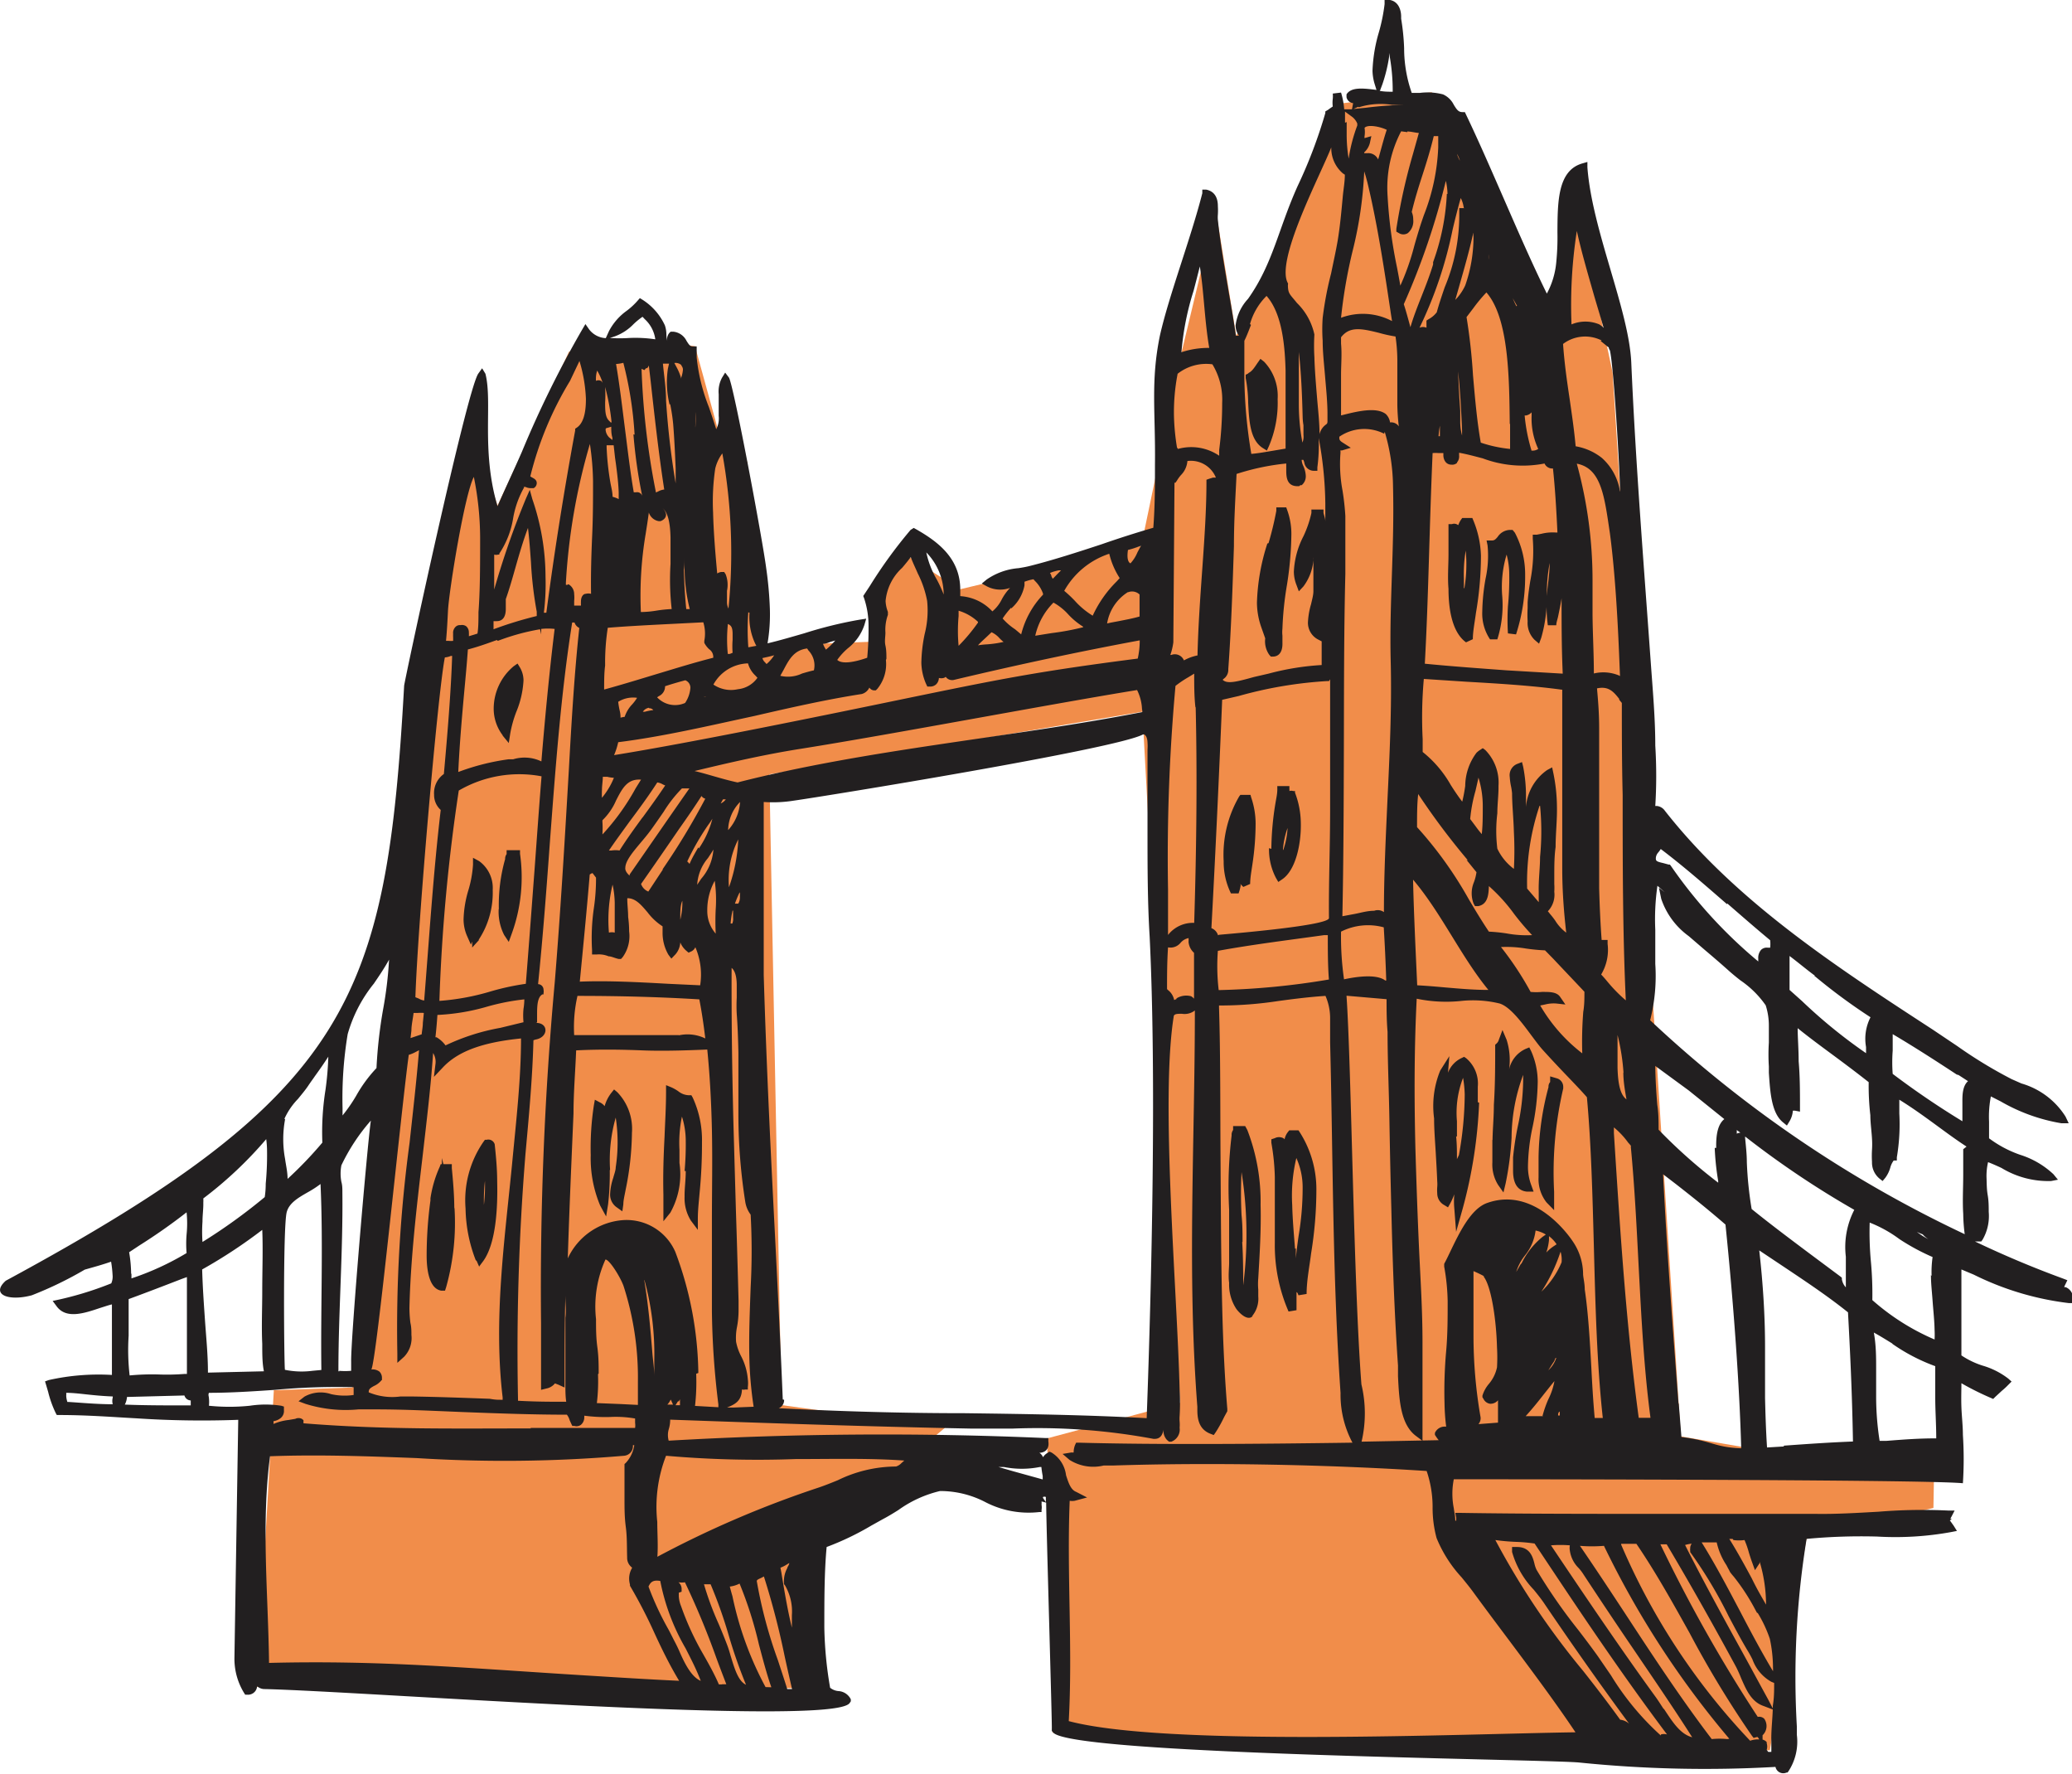 <svg xmlns="http://www.w3.org/2000/svg" viewBox="0 0 125.15 107.12"><defs><style>.cls-1{fill:#f18d4a;fill-rule:evenodd;}.cls-2{fill:#221f20;}</style></defs><g id="圖層_2" data-name="圖層 2"><g id="event"><g id="deco_uk"><polygon class="cls-1" points="15.52 101.87 16.54 83.95 21.28 83.79 25.86 38.48 28.45 25.64 30.05 30.53 34.37 21.23 40.48 20.7 41.98 20.91 43.36 25.93 45.14 27.9 45.68 39.01 52.47 38.76 52.55 35.41 54.94 33.64 57.97 35.59 68.93 32.96 71.36 21.31 73.43 12.67 74.67 20.28 81.12 6.23 86.48 5.57 93.83 19.1 95.29 12.55 97.4 22.49 101.52 86.74 116.81 89.36 116.78 91.06 109.11 92.93 106.9 105.7 63.59 104.64 63.25 86.86 71.28 84.71 69 42.98 46.47 46.76 47.2 84.85 57.09 86.21 54.67 88.24 47.68 94.4 50.05 101.95 15.52 101.87 15.52 101.87"/><path class="cls-2" d="M27.44,73c0-.79-.07-1.62-.15-2.46l0-.24-.51,0-.09-.37,0,.37h-.07l-.06.16A7.16,7.16,0,0,0,26,72.36l0,.13a24.76,24.76,0,0,0-.23,3.33c0,.83.14,2,.88,2.12l.23,0,.07-.22a14.44,14.44,0,0,0,.5-4.81Zm61.82-6.44v-.25c0-.22,0-.45,0-.69a2,2,0,0,0-.72-1.73l-.11-.07-.12.06a1.6,1.6,0,0,0-.85.9h0l.08-1-.55.87a5.63,5.63,0,0,0-.37,2.89c0,.67.06,1.39.1,2.08s.07,1.2.09,1.72a2.09,2.09,0,0,1,0,.34,2.43,2.43,0,0,0,0,.38.8.8,0,0,0,.42.71l.23.14.13-.23a4,4,0,0,0,.25-.56,4.7,4.7,0,0,0,0,.84l.11,1.43.39-1.38a28.46,28.46,0,0,0,1-6.42ZM88,68.64h0c0-.31,0-.62,0-.93a5.85,5.85,0,0,1,.37-2.62,6.69,6.69,0,0,1,.1,1,21,21,0,0,1-.35,3.66L88,70c0-.46,0-.91-.05-1.38ZM30.12,54.91a3.1,3.1,0,0,0,.33,1.55l.28.42.17-.47a10,10,0,0,0,.51-4.85l0-.22H30.6v.24a.46.46,0,0,0-.09.3,10.15,10.15,0,0,0-.38,3Zm.24-10.49.37.45.09-.58A7.13,7.13,0,0,1,31.18,43a5.73,5.73,0,0,0,.44-1.91,1.55,1.55,0,0,0-.22-.79l-.14-.23-.23.16a3.34,3.34,0,0,0-1.21,2.63,2.66,2.66,0,0,0,.54,1.54Zm60.1-12c-.13.15-.19.22-.36.22h-.31l.06.3a6.41,6.41,0,0,1-.12,2,12.31,12.31,0,0,0-.2,2A2.78,2.78,0,0,0,90,38.61l.44,0a6.84,6.84,0,0,0,.29-2.68A6.8,6.8,0,0,1,91,33.49a4.67,4.67,0,0,1,.16,1.24,17,17,0,0,1-.08,1.88,13.78,13.78,0,0,0,0,1.64l.49.06a11.35,11.35,0,0,0,.55-3.59,5.39,5.39,0,0,0-.62-2.55L91.36,32h-.15a.92.92,0,0,0-.75.42Zm17.43,74.62.07,0L108,107a3.27,3.27,0,0,0,.53-2.24c0-.18,0-.35,0-.51a52,52,0,0,1,.59-11.32,35.27,35.27,0,0,1,4.27-.14,18.77,18.77,0,0,0,4.45-.27l.36-.07-.2-.32-.2-.28s-.06-.07-.06,0v0l.15-.13h-.09l.09-.17.17-.33-.37,0a32.47,32.47,0,0,0-4.23.07c-1.26.07-2.55.15-3.77.13-2.88,0-6.09,0-9.18,0-4.24,0-8.63,0-12.29-.06h-.32l.06.31a.75.75,0,0,0,0,.16h-.06c0-.26-.06-.51-.09-.75a4.51,4.51,0,0,1,0-1.75c.17,0,28.31,0,30.75.24a22.59,22.59,0,0,0,0-2.92c0-.55-.07-1.12-.09-1.67s0-1,0-1.45a17,17,0,0,0,1.76.88l.16.07.13-.13.39-.36a4.73,4.73,0,0,0,.4-.37l.19-.19-.2-.18a4.66,4.66,0,0,0-1.54-.78,5,5,0,0,1-1.29-.62c0-.55,0-1.53,0-2.52s0-2,0-2.67l.74.31a17.56,17.56,0,0,0,5.74,1.72l.26,0,0-.26a.71.71,0,0,0-.44-.7l-.09,0a.81.81,0,0,1,.07-.17l.12-.25-.26-.1q-2.73-1-5.32-2.24h.38l.08-.11a2.85,2.85,0,0,0,.37-1.68c0-.32,0-.65-.06-1s-.06-.65-.07-1a3.66,3.66,0,0,1,.09-1c.26.1.53.22.81.35a5.44,5.44,0,0,0,3,.79l.41-.08-.27-.33a5.22,5.22,0,0,0-2-1.17,6.9,6.9,0,0,1-1.89-1c0-.32,0-.66,0-1a6.42,6.42,0,0,1,.11-1.53l.59.3a10.9,10.9,0,0,0,3.66,1.32l.45,0-.19-.4a4.68,4.68,0,0,0-2.66-2l-.59-.26a27.36,27.36,0,0,1-3.29-2l-1.49-1c-5.84-3.8-11.87-7.73-16.17-13.21a.68.68,0,0,0-.49-.29l-.09,0c.07-1.13.08-2.33,0-3.65,0-1.65-.15-3.29-.28-5.12-.43-6-.91-12-1.17-18-.14-3.19-2.37-8-2.65-11.8l0-.32-.31.09c-1.49.43-1.49,2.32-1.5,4.16A15.22,15.22,0,0,1,94,15.83a4.9,4.9,0,0,1-.57,1.9c-.91-1.85-1.76-3.81-2.59-5.71-.74-1.69-1.5-3.45-2.3-5.12l-.06-.13-.15,0c-.25,0-.35-.17-.52-.44a1.33,1.33,0,0,0-.65-.63,3.71,3.71,0,0,0-1.4-.09h-.49a8.17,8.17,0,0,1-.46-2.7,13.73,13.73,0,0,0-.18-1.78l0-.14c0-.33-.13-.93-.74-1h-.26V.25A10.79,10.79,0,0,1,83.27,2a9.34,9.34,0,0,0-.37,2.27,3,3,0,0,0,.12.77l.12.39c-.79-.1-1.53-.19-1.81.27l0,.08,0,.09a.46.46,0,0,0,.4.36h0l-.07.37-.47,0A4.61,4.61,0,0,0,81,5.59l-.5.06a1.64,1.64,0,0,1,0,.32,1.8,1.8,0,0,0,0,.46h0l-.19.13a.91.91,0,0,1-.16.11l-.1.06,0,.1a29.31,29.31,0,0,1-1.67,4.4c-1.18,2.62-1.49,4.69-3,6.82a2.86,2.86,0,0,0-.75,1.61,1.06,1.06,0,0,0,.2.61h-.18q-.18-1.2-.42-2.55c-.25-1.49-.52-3-.67-4.44v0a1.79,1.79,0,0,1,0-.32,4.24,4.24,0,0,0,0-.51c0-.73-.4-.94-.71-1l-.23,0,0,.22c-.7,2.75-2,6.12-2.56,8.59-.57,2.77-.26,4.64-.3,7.81,0,1.24,0,2.52-.1,3.8-1,.29-2.1.64-3.13,1-1.43.47-2.91.95-4.3,1.3-.23.06-.46.1-.71.14a3.92,3.92,0,0,0-1.93.69l-.29.24.33.18a1.74,1.74,0,0,0,1.38.08,3.1,3.1,0,0,0-.51.71,2.23,2.23,0,0,1-.56.71A2.88,2.88,0,0,0,58,36c0-.13,0-.26,0-.39,0-1.9-1.36-2.9-2.63-3.63l-.18-.1L55,32a28.33,28.33,0,0,0-2.47,3.4l-.39.59.05.13a5.2,5.2,0,0,1,.27,1.65,18.17,18.17,0,0,1-.08,1.95c-.91.32-1.56.37-1.81.13a3.83,3.83,0,0,1,.64-.7,3,3,0,0,0,1-1.41l.11-.38-.39.06a25,25,0,0,0-3.34.82c-.73.21-1.47.43-2.23.61a10.4,10.4,0,0,0,.14-2.1,22.38,22.38,0,0,0-.22-2.43c-.21-1.67-2-11.24-2.26-11.53l-.22-.29-.19.31a1.76,1.76,0,0,0-.2,1c0,.21,0,.44,0,.66s0,.44,0,.64a1.4,1.4,0,0,1-.15.81c-.13-.42-.28-.86-.44-1.33a11.19,11.19,0,0,1-.74-3c0-.15,0-.29,0-.43l0-.24-.25,0c-.16,0-.23-.13-.36-.33a1,1,0,0,0-.8-.56h-.09l-.07,0a.56.56,0,0,0-.18.64,1.59,1.59,0,0,1-.08-.46,1.73,1.73,0,0,0-.09-.56,3.62,3.62,0,0,0-1.47-1.62L38.65,18l-.14.16a4.26,4.26,0,0,1-.66.61A3.51,3.51,0,0,0,36.78,20l-.19.42a1.35,1.35,0,0,1-1-.52l-.23-.33-.2.34a62.43,62.43,0,0,0-3.64,7.38c-.47,1.08-1,2.2-1.47,3.28-1-3.39-.29-6.27-.73-8l-.2-.33-.23.32c-.7,1-4.47,18.61-4.48,18.85C23.35,60.32,21.22,66.06.35,77.34c-.93.83.15,1.26,1.57.88a22.48,22.48,0,0,0,3.2-1.55c.53-.15,1.08-.3,1.59-.48a0,0,0,0,0,0,0,7.17,7.17,0,0,1,.09.81,1,1,0,0,1-.08.5h0a20.26,20.26,0,0,1-3.54,1.06l.26.35c.58.75,1.64.4,2.59.08.26-.08.51-.17.73-.22,0,.57,0,1.2,0,1.83,0,.84,0,1.68,0,2.43a13.75,13.75,0,0,0-3.82.31l-.22.08.07.23.12.41a6.49,6.49,0,0,0,.45,1.26l.07.13h.15c1.67,0,3.19.12,4.66.2a59.76,59.76,0,0,0,6.15.09l-.23,14.38a3.94,3.94,0,0,0,.58,2.11l.07.11h.13a.55.55,0,0,0,.59-.51A.68.68,0,0,0,16,102c6,.14,34.39,2.3,35.32.84l.07-.1,0-.12a.89.89,0,0,0-.76-.5.93.93,0,0,1-.49-.2,23.39,23.39,0,0,1-.35-3.62c0-1.7,0-3.4.14-4.88a16.84,16.84,0,0,0,2.71-1.3l.7-.39c.29-.15.6-.34.92-.54a7.08,7.08,0,0,1,2.52-1.15,5.91,5.91,0,0,1,2.68.64,5.67,5.67,0,0,0,3.31.63l.14,0,0-.13a.93.93,0,0,0,0-.31,1.21,1.21,0,0,0,0-.2l.28.07c0,1.28.37,13.57.34,13.66l0,.13.09.1c1.15,1.32,28.85,1.59,31.71,1.8a74.9,74.9,0,0,0,11.91.27v0a.48.48,0,0,0,.67.34ZM83.35,5.48h0l.15-.4a9.47,9.47,0,0,0,.4-1.63c0-.08,0-.16,0-.25a11.79,11.79,0,0,1,.22,2.34c-.24,0-.53,0-.82-.06Zm-1.28,1h0a4.4,4.4,0,0,1,2-.15h.23l.56,0h0a23.14,23.14,0,0,0-2.39.18l-.72.07.29-.13ZM38,20.41h0a8.88,8.88,0,0,1-1.16,0l.3-.1a3,3,0,0,0,1.13-.74,4.34,4.34,0,0,1,.54-.44l.13.14a2,2,0,0,1,.64,1.22A8.14,8.14,0,0,0,38,20.41Zm68.17,77h0a7.66,7.66,0,0,1,.73,1.56,8.47,8.47,0,0,1,.19,1.72,1.77,1.77,0,0,1,0,.23c-.7-1.17-1.37-2.43-2-3.64-.73-1.38-1.48-2.81-2.31-4.14h.91a4.11,4.11,0,0,0,.59,1.38s.09.18.15.28l.07.14c.06.08.13.17.22.27A12.67,12.67,0,0,1,105.91,97l.21.39ZM104.7,93h0a2.43,2.43,0,0,0,.67,0,5.49,5.49,0,0,1,.27.78c.06.19.12.38.19.57l.17.47.28-.42a.37.37,0,0,0,0-.11,9.1,9.1,0,0,1,.39,2.61c-.3-.52-.58-1-.86-1.58-.43-.8-.88-1.62-1.36-2.39l.2,0ZM71.1,60.31h0l-.18.08a1,1,0,0,0-.37-.6l-.06-.06c0-.77,0-1.62.06-2.52a.79.79,0,0,0,.76-.28.85.85,0,0,1,.48-.28,2.4,2.4,0,0,1,0,.24,1,1,0,0,0,.33.65c0,.92,0,1.85,0,2.77a.65.65,0,0,0-.18-.15,1.12,1.12,0,0,0-.91.15ZM26.3,62.64h0c.05-.44.09-.9.12-1.35a12.77,12.77,0,0,0,3-.5,13.38,13.38,0,0,1,2.25-.44,3.55,3.55,0,0,1-.05.57,4.1,4.1,0,0,0,0,.81l-1.4.34a13,13,0,0,0-3.31,1.06,1.8,1.8,0,0,0-.54-.49Zm-1.51.1h0l.06-.51c0-.34.09-.7.13-1.06l.25,0a2.13,2.13,0,0,1,.37,0l-.06.61c0,.23-.05.45-.07.68l-.5.17-.18.06Zm7.65-1h0c0-.13,0-.26,0-.39,0-.55,0-1.12.32-1.3l.07,0,0-.08a.54.54,0,0,0,0-.2.34.34,0,0,0-.33-.34c.28-2.75.5-5.61.7-8.39.34-4.51.68-9.18,1.36-13.45h.14a.55.55,0,0,0,.29.33c-.29,2.64-.47,5.65-.63,8.55-.25,4.28-.5,8.55-.85,12.82a203.55,203.55,0,0,0-.83,20.62c0,1.25,0,2.49,0,3.7v.32l.32-.08a.88.88,0,0,0,.52-.31h0l.21.08.37.17v-.4c0-1.72,0-3.43.05-5.16,0,0,0,.06,0,.09,0,.42.06.85,0,1.26v.87c0,1,0,2.11,0,3.11,0,.4,0,.76.05,1.09-1,0-1.77,0-2.91-.06a146.39,146.39,0,0,1,.45-14.92c.2-2.22.42-4.52.48-6.85a1,1,0,0,1,.16-.05c.75-.15.76-1,0-1Zm-5.9-1.3h0a108.29,108.29,0,0,1,1.17-12.7,7.26,7.26,0,0,1,5-.86c-.15,1.84-.28,3.7-.42,5.6-.17,2.25-.34,4.57-.53,6.93a15.07,15.07,0,0,0-2.09.45,14.41,14.41,0,0,1-3.11.58Zm16-21.77h0l0,.08,0,.07a1.38,1.38,0,0,0,.3.39.56.56,0,0,1,.24.51c-1.1.28-2.17.61-3.2.92s-2.22.68-3.39,1c0-.47,0-1,.06-1.45a13.68,13.68,0,0,1,.16-2.28c1.21-.1,2.61-.17,4-.24l1.77-.09a2.3,2.3,0,0,1,.06,1.12Zm1.38-1h0c.27.08.32.26.33.57,0,.12,0,.26,0,.4a5,5,0,0,0,0,.78l-.17.07-.12,0a8.9,8.9,0,0,1,0-1.76v-.11Zm-2.54,4.78h0a1.49,1.49,0,0,1-1.69-.34l.1-.07a.64.64,0,0,0,.38-.6h0c.46-.15.85-.26,1.22-.36a.48.48,0,0,1,.31.46,1.87,1.87,0,0,1-.32.91Zm1.35-.35h0l-.22,0a.24.24,0,0,1,.14,0Zm-5,1.19h0a1.37,1.37,0,0,0-.25.05,1.58,1.58,0,0,0-.05-.43,4.67,4.67,0,0,1-.09-.53,1.71,1.71,0,0,1,1.14-.24,2.63,2.63,0,0,1-.29.39,2,2,0,0,0-.46.76Zm1.47-.52h0a.31.31,0,0,1,.26.11,3.84,3.84,0,0,0-.51.1l-.12,0a.54.54,0,0,1,.37-.24Zm3.89-1.43h0a2.46,2.46,0,0,1,2.09-1.28,1.58,1.58,0,0,0,.45.74l.12.13a1.64,1.64,0,0,1-1.18.69,1.89,1.89,0,0,1-1.48-.28ZM46.21,40h0a.53.53,0,0,1-.16-.26c.23-.05.47-.1.71-.17a2.34,2.34,0,0,1-.46.53l-.09-.1Zm32.41-10.7h0a.69.69,0,0,0,.25-.57,1.59,1.59,0,0,0-.14-.57,1,1,0,0,1-.11-.39l.1,0a.91.91,0,0,1,.06.16.58.58,0,0,0,.58.5h.21l0-.21a10.47,10.47,0,0,0,.08-1.77,22.61,22.61,0,0,1,.4,3.94c0,.37,0,.74,0,1.11,0-.18-.07-.36-.11-.53l0-.2-.73,0,0,.21a6.65,6.65,0,0,1-.48,1.4,5.15,5.15,0,0,0-.58,2.14,2.21,2.21,0,0,0,.16.81l.14.38.28-.3a3.07,3.07,0,0,0,.6-1.58,1.16,1.16,0,0,1,0-.18c0,.74,0,1.44,0,2.05,0,.24-.08.51-.14.78A4.6,4.6,0,0,0,79,37.6a1.14,1.14,0,0,0,.58,1l.25.13c0,.5,0,1,0,1.43a15.94,15.94,0,0,0-3.21.52l-.87.2-.44.12c-.68.18-1.22.3-1.46.05L73.9,41a.66.66,0,0,0,.29-.56V40.4c.18-2.5.26-5,.34-7.42,0-1.51.09-2.94.16-4.36a14.32,14.32,0,0,1,3-.63c0,.11,0,.25,0,.37,0,.39,0,1,.68,1h.1l.07-.06ZM81,25.08h0c0-.24,0-.49,0-.76,0-.56,0-1.11,0-1.7s.06-1.22,0-1.87c0-.13,0-.26,0-.38.51-.67,1.21-.54,2.29-.27a8.49,8.49,0,0,0,1,.22,10.29,10.29,0,0,1,.11,1.38c0,.44,0,.89,0,1.34s0,.93,0,1.39a12.28,12.28,0,0,0,.09,1.32.55.55,0,0,0-.53-.24A.87.87,0,0,0,83.7,25c-.58-.44-1.73-.16-2.67.08Zm4.43-4.66h0l0,.2,0-.1.06-.1Zm2.77,5h0v-.27c0-.12,0-.23,0-.34-.06-.83-.1-1.63-.13-2.38.13,1.19.19,2.45.24,3.56,0,.11,0,.21,0,.31a3.15,3.15,0,0,1-.11-.88Zm-1.2.92h-.11a5.43,5.43,0,0,1,.08-.63c0,.18,0,.36,0,.56v.07Zm-3.36-.26h0l0,0a12,12,0,0,1,.5,3.32c.09,3.71-.23,7-.14,10.56.07,2.85-.07,5.69-.2,8.43-.1,2.2-.21,4.47-.21,6.69A.64.64,0,0,0,83,55c-.42,0-.8.12-1.17.19l-.75.14c.07-3.31.08-6.76.09-10.1s0-7,.09-10.58l0-.61c0-.73,0-1.56,0-2.34l0-.54a15.23,15.23,0,0,0-.17-1.53,8.68,8.68,0,0,1-.13-2.2,1,1,0,0,0,0-.23v0l.1,0,.53-.16-.47-.3c-.19-.12-.24-.18-.22-.37a2.66,2.66,0,0,1,2.7-.18Zm8.86,1.11h0a10.42,10.42,0,0,1-.41-2.1h.08a.61.61,0,0,0,.34-.19v.21a4.37,4.37,0,0,0,.4,2,.62.62,0,0,1-.42.1ZM88,27.93h0a.56.56,0,0,0,.13-.43v-.16c.45.08.93.21,1.43.34a6.85,6.85,0,0,0,3.73.31h0l0,0a.51.51,0,0,0,.51.3c.12,1.11.2,2.38.27,3.87H94a2.79,2.79,0,0,0-.88.07l-.3.06-.24,0,0,.24a9.36,9.36,0,0,1-.15,2.55c-.07.44-.13.85-.16,1.3l0,.34a6.91,6.91,0,0,0,0,.8,1.44,1.44,0,0,0,.41,1.11l.28.24.13-.35a8.75,8.75,0,0,0,.34-2.48A10.09,10.09,0,0,1,93.6,34c0,.45-.06.92-.11,1.37a9.18,9.18,0,0,0,0,2.39H94c0-.17.07-.34.11-.53.07-.34.15-.71.21-1.1,0,1.52,0,3,.07,4.55L91,40.48c-1.63-.12-3.32-.24-4.94-.4.23-4.22.26-7.89.47-12.72a2.11,2.11,0,0,1,.36,0h.29l0,.14c0,.18.1.56.49.56a.43.43,0,0,0,.34-.11Zm.58,24h0l.6.74a2.83,2.83,0,0,1-.16.62A1.73,1.73,0,0,0,89,54.55l.09.17.19,0c.61-.11.63-.75.65-1.21h0a10.38,10.38,0,0,1,1.53,1.69,16.12,16.12,0,0,0,1.08,1.27,6.64,6.64,0,0,1-1.53-.1,9.88,9.88,0,0,0-1.08-.11c-.43-.64-.84-1.32-1.24-2a23.7,23.7,0,0,0-3.1-4.31c0-.71,0-1.39.07-2a43,43,0,0,0,3,4Zm.22-2.47h0a9.14,9.14,0,0,1,.32-1.7c.06-.26.12-.52.18-.8a5.77,5.77,0,0,1,.26,1.72c0,.57,0,1.17-.06,1.69-.14-.16-.27-.33-.4-.51l-.3-.4Zm4.22-.8h0a15.93,15.93,0,0,1,0,3.09c0,.69-.1,1.41-.08,2.1,0,.22,0,.43,0,.63l-.7-.82a14.46,14.46,0,0,1,.75-5Zm10.55,20.66h0a15.71,15.71,0,0,0,.21,2s0,.07,0,.1a32.05,32.05,0,0,1-3.6-3.2c0-.49,0-1-.08-1.51-.06-.74-.11-1.51-.12-2.34L102,65.85l2.15,1.73c-.36.29-.51.85-.49,1.74Zm1.3-1.1h0l.25.18a.64.64,0,0,0-.22.06,2,2,0,0,0,0-.24Zm.56.43h0A55.4,55.4,0,0,0,112,73.06a4.9,4.9,0,0,0-.51,2.83c0,.2,0,.41,0,.63,0,.4,0,.8,0,1.22a.93.93,0,0,1-.24-.49l0-.09-.07-.06-2-1.49c-1.12-.84-2.28-1.71-3.38-2.6a22.27,22.27,0,0,1-.29-2.82c0-.5-.06-1-.11-1.54Zm-6.93.58h0c.23,2.4.35,4.81.47,7.14.17,3.2.32,6.23.72,9.25l-.71,0c-.76-5.62-1.12-11.24-1.5-17.2l0-.34a4.84,4.84,0,0,1,.87.93,1.63,1.63,0,0,1,.17.2Zm-.45-4.46h0c0,.54.1,1.1.19,1.62-.35-.26-.51-.85-.54-1.9,0-.3,0-.61,0-.92v-.92s0-.1,0-.15a12.84,12.84,0,0,1,.36,2.27Zm-2.48-1.16h0a9.92,9.92,0,0,1-2.54-2.89l.29-.06A2.1,2.1,0,0,1,94,60.6l.55.06-.31-.45c-.21-.32-.65-.31-1.1-.31a3.83,3.83,0,0,1-.69,0,18.92,18.92,0,0,0-1.79-2.71,7.15,7.15,0,0,1,1.51.09,11.18,11.18,0,0,0,1.15.11l.49.5c.62.66,1.27,1.34,1.89,2,0,.41,0,.81-.07,1.21a22.87,22.87,0,0,0-.06,2.52ZM89.9,59.78c-.91,0-1.77-.08-2.6-.15-.55-.05-1.12-.1-1.7-.13-.09-2-.21-4.46-.25-6.38,1.7,2,2.91,4.67,4.55,6.66Zm-16.33-3.3a.66.66,0,0,0-.4-.43h0c.21-3.88.44-8.64.65-13.79l1-.23a25.1,25.1,0,0,1,5.32-.9h.13l.07-.11,0-.06c0,2.45,0,5.19,0,7.85,0,2.45-.09,4.31-.07,6.64-.08.44-5.51.9-6.64,1ZM81,56.26h0A3.62,3.62,0,0,1,83.58,56c.06,1,.11,2,.15,3.21l-.06,0c-.56-.43-1.9-.2-2.49-.07A18.1,18.1,0,0,1,81,56.26Zm-.73,2.89h0a45.62,45.62,0,0,1-6.66.64,12.19,12.19,0,0,1-.05-2.37h0c2.13-.39,4.28-.65,6.42-.95l.22,0c0,.94,0,1.85.07,2.72ZM78.69,26.84h0a12.44,12.44,0,0,1-.24-2.39c0-.79,0-1.62,0-2.42,0-.26,0-.51,0-.77.14,1.21.2,2.66.23,3.89a3.49,3.49,0,0,0,.05.53c0,.19,0,.39,0,.58a.92.92,0,0,1-.12.58ZM72.22,42.73h0c.09,3.79.06,8.15-.09,13a1.91,1.91,0,0,0-1.58.73c0-.89,0-1.81,0-2.75A114.4,114.4,0,0,1,71,41.42a6.46,6.46,0,0,1,.77-.52l.36-.22c0,.67,0,1.36.07,2Zm-3.24.1h0A.78.78,0,0,1,69,43c-8.09,1.57-16.49,2.22-24.45,4.25-.52-.11-1-.25-1.49-.39s-.73-.21-1.11-.3c2.08-.5,4.23-1,6.47-1.35,5.53-.88,15.07-2.7,20.26-3.54a2.86,2.86,0,0,1,.3,1.19ZM43.23,54.9h0a14.61,14.61,0,0,0,0,1.48A2.07,2.07,0,0,1,42.72,55a3.65,3.65,0,0,1,.45-1.81,8.28,8.28,0,0,1,.06,1.72Zm1.46-1h0a1.52,1.52,0,0,1,0,.23.73.73,0,0,1-.1.44h-.2a5.86,5.86,0,0,1,.28-.67ZM44.28,55h0c0,.06,0,.12,0,.18s0,.17,0,.25a.7.7,0,0,1-.05.34l-.1,0a4.84,4.84,0,0,1,.12-.79Zm-3.49,2.64h0a1.2,1.2,0,0,0,.3-.73,1.31,1.31,0,0,0,.37.51l.13.11.15-.07a.51.51,0,0,0,.26-.26,4.17,4.17,0,0,1,.29,2.3l-1.92-.09c-1.81-.1-3.69-.2-5.35-.13.21-2.17.42-4.3.6-6.47.15-.1.17-.09.19-.06L36,53a12.23,12.23,0,0,1-.13,1.84,12.55,12.55,0,0,0-.11,2.53l0,.27.27,0a1.52,1.52,0,0,1,.73.11c.17,0,.37.11.61.16l.14,0,.1-.11A2.17,2.17,0,0,0,38,56.24q0-.42-.06-.87c0-.4-.06-.81-.05-1.13.51,0,.84.41,1.22.85a3.52,3.52,0,0,0,.91.85l0,.36a2.63,2.63,0,0,0,.35,1.35l.18.24.2-.21ZM37,53.42h0a5.69,5.69,0,0,1,.13,1.08c0,.51,0,1.07,0,1.56,0,.09,0,.17,0,.26a.65.65,0,0,0-.35,0A9.11,9.11,0,0,1,37,53.42Zm4.21.87h0a4.35,4.35,0,0,1-.12,1.25c0,.1,0,.2,0,.29,0-.2,0-.39,0-.58,0-.54.07-.82.21-1Zm.9-.85h0a2.72,2.72,0,0,1,.65-1.62c.11-.17.23-.34.33-.52h0a3,3,0,0,1-.74,1.77l-.24.36Zm2.48-2.75h0a9.8,9.8,0,0,1-.56,2.89,5.44,5.44,0,0,1,.56-2.89Zm-2.41.48h0c-.18.31-.37.62-.53,1l0,0a1.79,1.79,0,0,0-.14-.15,15.33,15.33,0,0,1,1.27-2.21c.09-.12.17-.24.25-.37a5.69,5.69,0,0,1-.82,1.8Zm2.52-2.74h0a2.79,2.79,0,0,1-.72,1.7,2.48,2.48,0,0,1,.72-1.7Zm-1.17.09h0l.14-.25h.17a.75.75,0,0,1-.31.25Zm-3.5,4h0l-.87,1.32a.77.77,0,0,1-.44-.46c.77-1.1,1.53-2.2,2.29-3.31.46-.65.91-1.3,1.36-2l.06.07a.4.4,0,0,0,.17.09,42.41,42.41,0,0,1-2.57,4.25Zm-2,.36h0c-.26-.23-.27-.4-.26-.47,0-.41.44-.94.91-1.5.22-.26.44-.52.65-.81s.53-.75.75-1.07a7.89,7.89,0,0,1,1.11-1.42l.21,0,.24,0c-1.21,1.73-2.41,3.47-3.61,5.2Zm.78-3.52h0c-.46.63-.94,1.29-1.39,2a1.52,1.52,0,0,0-.48,0h-.16c.4-.59.83-1.17,1.24-1.74.57-.76,1.15-1.55,1.68-2.37a.88.88,0,0,1,.3.1,1,1,0,0,0,.18.08c-.44.66-.91,1.31-1.37,1.94Zm-.09-2.28h0l-.33.53a14,14,0,0,1-2,2.78s0-.06,0-.1a5.19,5.19,0,0,0,0-.61.76.76,0,0,1,0-.15,3.67,3.67,0,0,0,.82-1.19c.37-.72.67-1.31,1.48-1.26Zm-2.36,1.17h0a5.65,5.65,0,0,1,0-.58c0-.24.05-.49.05-.76l.27,0a2.25,2.25,0,0,0,.4.06,4.5,4.5,0,0,1-.76,1.25Zm4.65,14.26h0c-.23,0-.44,0-.64,0-.76,0-1.57,0-2.39,0-1.13,0-2.29,0-3.3,0a8.48,8.48,0,0,1,.2-2.37c2.63,0,5.08.07,7.36.21.14.72.26,1.51.36,2.36a2.45,2.45,0,0,0-1.59-.19ZM36.16,82.94h0c0-.51,0-1-.08-1.59S36,80.22,36,79.66a6.89,6.89,0,0,1,.57-3.6l0,0c.23,0,.87,1,1.09,1.59a18,18,0,0,1,.87,5.79c0,.44,0,.9,0,1.4l-1-.05-1.48-.06a10.89,10.89,0,0,0,.07-1.74Zm2.77-5.62h0a16.88,16.88,0,0,1,.59,4.79l0,1v0c0-.44-.07-.89-.11-1.33-.12-1.5-.25-3-.5-4.49Zm1.6,7.23h0s0,0,0,0l.12.27-.34,0a1.21,1.21,0,0,0,.2-.3Zm.46.08h0a.57.57,0,0,0,.08-.13c0,.13,0,.24,0,.36h-.27l.15-.24Zm1.19-1.72h0a21.41,21.41,0,0,0-1.39-7.31,3.21,3.21,0,0,0-3.15-1.92A4,4,0,0,0,34.29,76l0,.13c.09-2.9.22-5.85.35-8.89,0-1.26.11-2.53.16-3.81,1.39-.07,2.73-.05,4,0s2.7,0,3.92-.05h0c.14,1.41.24,3,.28,4.85s0,3.72,0,5.56,0,3.66,0,5.42a49.7,49.7,0,0,0,.39,5.6l0,.17-1.41-.08a12.82,12.82,0,0,0,.07-1.94Zm2.63,1h0a.44.44,0,0,0,.2,0l.16,0,0-.15a1.79,1.79,0,0,0,0-.46,3.63,3.63,0,0,0-.4-1.39,3.21,3.21,0,0,1-.31-.88,3.35,3.35,0,0,1,.06-.92,5.47,5.47,0,0,0,.09-1v-.56c-.05-1.85-.1-3.65-.16-5.44l-.15-5.26c-.09-3.58-.12-6.5-.11-9.4.18.15.3.45.31,1,0,.25,0,.52,0,.79a9.26,9.26,0,0,0,0,1c.05.65.08,1.39.1,2.33,0,.62,0,1.25,0,1.89s0,1.3,0,1.94a34,34,0,0,0,.42,5.21,1.73,1.73,0,0,0,.32.74,40.56,40.56,0,0,1,0,4.38c-.05,1.38-.11,2.81-.08,4.22a23.3,23.3,0,0,0,.26,3L44.28,85h-.37c.5-.2.84-.39.9-1Zm2.47.6h0c-.12-3-.28-6.09-.44-9.34-.27-5.22-.54-10.62-.71-16.29v-.3c0-1.62,0-3.23,0-4.79s0-2.91,0-4.28c0-.37,0-.73,0-1.08a7.9,7.9,0,0,0,1.81-.08c1.73-.24,19.5-3.12,21.1-4h.07c.1.06.19.19.2.49a3,3,0,0,1,0,.43c0,.13,0,.25,0,.35,0,1.56,0,3,0,4.44,0,2.27,0,4.38.13,6.51.41,8.38.13,20.65-.18,29.07-3.69-.2-7.25-.25-11-.3-3.6,0-7.31-.1-11.22-.3a.53.53,0,0,0,.32-.51Zm36.47-24.2v0c0,.64,0,1.31.06,2,0,1.7.08,3.46.11,5.24s.07,3.69.12,5.54c.09,3.81.22,6.79.4,9.37,0,.21,0,.43,0,.65.07,1.43.15,2.9,1.08,3.6l.4.3v-.5c0-1.62,0-3.39,0-5.41s-.12-3.76-.21-5.73-.16-4-.22-6.06c-.08-3.38-.06-6.24.08-9a8.72,8.72,0,0,0,2.64.14,6.83,6.83,0,0,1,2.37.15c.64.2,1.35,1.16,1.92,1.93.25.33.48.65.7.89.58.64,1.12,1.21,1.65,1.76.36.38.7.73,1,1.08.26,2.83.34,6,.42,9,.09,3.48.18,7.08.54,10.37l-.19,0-.3,0c-.09-1-.15-2-.2-3-.09-1.65-.19-3.36-.4-4.76,0-.36-.08-.65-.1-.9a3.53,3.53,0,0,0-.62-2c-.23-.35-2.31-3.33-5.16-2.33-1,.34-1.7,1.81-2.27,3-.12.25-.23.48-.34.68l0,.08,0,.09a12.84,12.84,0,0,1,.21,2.09c0,1,0,2-.09,3s-.13,2.1-.1,3.14a12.5,12.5,0,0,0,.1,1.43l-.1,0a.64.64,0,0,0-.58.38l0,.12.06.09a2,2,0,0,0,.17.23h0l-4.67.09V87.1a7.52,7.52,0,0,0,0-3.5c-.48-6.21-.6-19.06-.9-23.47l2.43.21Zm9.63,15.38h0a3.45,3.45,0,0,0,.18-.8l0-.24a2,2,0,0,1,.46.49l-.15.1a2.51,2.51,0,0,0-.52.45Zm.88-.1h0a1.7,1.7,0,0,1,.06.64A5.26,5.26,0,0,1,93.1,78l0,0a10.13,10.13,0,0,0,1.14-2.36Zm-2.38.7h0l-.3.52a3.06,3.06,0,0,1,.53-1,2.94,2.94,0,0,0,.64-1.5,2,2,0,0,1,.62.24l-.21.15a4.74,4.74,0,0,0-1.28,1.64Zm-2.29.77h0c.48.56.79,2.64.83,4.31a10.52,10.52,0,0,1,0,1.2,2.26,2.26,0,0,1-.49,1,2,2,0,0,0-.39.71l0,.1.06.09a.52.52,0,0,0,.4.3.59.59,0,0,0,.48-.21l0,1.35L89.3,86a.56.56,0,0,0,.13-.32v-.08A28.73,28.73,0,0,1,89,80.65q0-.7,0-1.44c0-.51,0-1,0-1.59,0-.28,0-.57,0-.86a7.47,7.47,0,0,1,.68.33ZM94,82h0a1.79,1.79,0,0,1-.48.75c.11-.17.21-.34.32-.5S93.91,82,94,82Zm-.79,3.52H93c-.25,0-.54,0-.85,0,.4-.44.77-.9,1.12-1.35.21-.26.41-.52.62-.77a4.08,4.08,0,0,1-.37,1.1,6.72,6.72,0,0,0-.35,1Zm1-.24h0c0,.07,0,.14,0,.2l-.1,0c0-.08,0-.16.08-.24Zm7.17-.55h0c-.35-4.58-.68-8.92-.93-13.82l.77.59c1,.78,2,1.58,3,2.45.49,4.76.85,9.78.95,13.51-1.63-.06-1.73-.45-3.61-.68l-.16-2Zm6.35,2.62h0l-1,.06c-.07-1.07-.1-2.13-.12-3l0-1.52c0-.52,0-1,0-1.57,0-1.82-.12-3.78-.35-5.81l1.5,1c1.3.87,2.64,1.76,3.86,2.74.12,2.18.25,4.86.3,7.8-1.49.06-2.62.14-4.16.25Zm6.58-6.19h0a11.24,11.24,0,0,0,2.58,1.34v.38c0,.54,0,1,0,1.51,0,.82.06,1.6.06,2.47-1.14,0-2.08.08-3,.15l-.42,0a17.37,17.37,0,0,1-.21-2.58c0-.3,0-.59,0-.89s0-.61,0-.91c0-.65,0-1.4-.14-2.16.35.19.72.42,1.11.66ZM116.63,77h0c0,.49.06,1,.1,1.56s.11,1.18.12,1.76a5.42,5.42,0,0,1,0,.57,13.93,13.93,0,0,1-3.76-2.38,21.31,21.31,0,0,0-.09-2.36,19.16,19.16,0,0,1-.07-2.32,7.69,7.69,0,0,1,1.8,1,13.16,13.16,0,0,0,2,1.08,6.36,6.36,0,0,0-.06,1.14Zm.21-2h0a4.44,4.44,0,0,1-1.06-.61,3.68,3.68,0,0,0,.35.15,1.57,1.57,0,0,0,.71.46Zm1.74-5.6h0c0,.47,0,1,0,1.52,0,.8-.05,1.62,0,2.38a10.06,10.06,0,0,0,.09,1.23,73.33,73.33,0,0,1-19-12.92,10.84,10.84,0,0,0,.31-3.4l0-1c0-.36,0-.71,0-1.06a14.11,14.11,0,0,1,.13-2.66l.44.39-.35-.27.14.67a4.58,4.58,0,0,0,1.66,2.25l1,.86c.45.38.94.8,1.42,1.23.19.17.43.37.7.58a5.89,5.89,0,0,1,1.53,1.51,4,4,0,0,1,.19,1.25c0,.33,0,.67,0,1a11.49,11.49,0,0,0,0,1.44l0,.38c.08,1.2.16,2.44.86,3l.23.19.16-.26a1.46,1.46,0,0,0,.2-.64l.12,0,.31.06v-.31c0-.86,0-1.82-.08-2.73,0-.73-.06-1.44-.06-2,.68.55,1.4,1.08,2.09,1.59s1.48,1.1,2.2,1.67a15.49,15.49,0,0,0,.1,2c0,.47.08,1,.1,1.42a5.14,5.14,0,0,1,0,.66,6.23,6.23,0,0,0,0,.74,1.25,1.25,0,0,0,.45,1l.19.15.16-.19a1.9,1.9,0,0,0,.31-.64,1.3,1.3,0,0,1,.2-.41h.19l0-.19a12,12,0,0,0,.15-2.65c0-.21,0-.42,0-.63v-.2c.81.5,1.58,1.06,2.33,1.61.56.41,1.13.83,1.73,1.22Zm-.28-4.48h0l.57.37c-.36.31-.34.94-.34,1.29,0,.14,0,.3,0,.45s0,.48,0,.68a50.58,50.58,0,0,1-4.21-2.86,9.25,9.25,0,0,1,0-1.4c0-.31,0-.63,0-1,1.32.78,2.62,1.62,3.87,2.44Zm-8.72-6h0a35.14,35.14,0,0,0,3.4,2.51,2.85,2.85,0,0,0-.27,1.8c0,.13,0,.25,0,.37a31.27,31.27,0,0,1-3.87-3.15l-.75-.67c0-.27,0-.55,0-.83s0-.77,0-1.22c.52.39,1,.8,1.53,1.19Zm-5.25-4.36h0c.84.73,1.71,1.49,2.59,2.22a2.29,2.29,0,0,1,0,.45h-.14a.49.49,0,0,0-.41.13.74.74,0,0,0-.17.54s0,.11,0,.16a28.64,28.64,0,0,1-5.29-5.79l-.05-.06-.07,0-.33-.09c-.31-.07-.42-.11-.44-.21s0-.26.12-.41a1.53,1.53,0,0,0,.17-.23c1.39,1.05,2.71,2.21,4,3.33ZM97.78,42.23h0l.18.22c0,1.72,0,3.6.05,5.56,0,4.09,0,8.38.19,12.4a9,9,0,0,1-1-1c-.17-.2-.33-.4-.49-.56A2.89,2.89,0,0,0,97.1,57v-.24h-.36c-.07-.93-.12-2-.15-3.12,0-1.74,0-3.5,0-5.21s0-3.08,0-4.46c0-.93-.07-1.72-.13-2.4.69-.15,1,.19,1.36.66Zm-3.42-.59h0c0,1.86,0,3.65,0,5.39s0,3.66,0,5.39c0,1.46.11,2.74.24,3.9a2.6,2.6,0,0,1-.66-.72,4.47,4.47,0,0,0-.32-.41,1.83,1.83,0,0,0-.13-.16,1.44,1.44,0,0,0,.39-1.18,3.59,3.59,0,0,0,0-.47c0-.14,0-.27,0-.39V52.9c0-.58,0-1.18.08-1.75,0-.82.1-1.66.08-2.48a10.38,10.38,0,0,0-.22-2l-.07-.33-.3.16a3,3,0,0,0-1.28,2.23l0-.66a9,9,0,0,0-.17-1.77l-.07-.28-.26.1a.73.73,0,0,0-.48.8,3.85,3.85,0,0,0,.08.58,3.7,3.7,0,0,1,.06.41c0,.68.09,1.53.11,2.34a21,21,0,0,1,0,2.22,3.26,3.26,0,0,1-1-1.22,8.76,8.76,0,0,1,0-2.14c0-.55.08-1.12.07-1.65a2.81,2.81,0,0,0-.8-2.17l-.15-.11-.15.1a1.3,1.3,0,0,0-.23.18h0v0a3.38,3.38,0,0,0-.68,2,8.89,8.89,0,0,1-.18.95c-.24-.31-.46-.64-.69-1a6.89,6.89,0,0,0-1.7-2c0-.27,0-.53,0-.78A25.94,25.94,0,0,1,86,41l2.6.17c1.92.11,3.91.23,5.74.48Zm3.45-.84a2.46,2.46,0,0,0-1.54-.13c0-1.2-.07-2.39-.08-3.55,0-.67,0-1.34,0-2A26.56,26.56,0,0,0,95.24,28c1.49.28,1.67,2,2,4.21.44,3.3.56,7.6.61,8.62ZM96.68,20.59h0l.48.39v-.15c0,.11,0,.22.08.33.23,1,.57,6.8.61,8.35v0a.49.49,0,0,1,0,.19v0a3.39,3.39,0,0,0-1.1-2.05,3.49,3.49,0,0,0-1.58-.7c-.09-1-.23-1.93-.36-2.84-.16-1.07-.32-2.17-.4-3.34a2.21,2.21,0,0,1,2.33-.21Zm-1.44-6.65h0c.29,1.31.67,2.6,1.07,4,.18.61.37,1.23.55,1.86a1.5,1.5,0,0,0-.26-.21,2.17,2.17,0,0,0-1.68,0,29.14,29.14,0,0,1,.32-5.63Zm-3.65,4.55h0c-.08-.15-.15-.31-.22-.48l.26.46,0,0Zm-.38,7.11h0c0,.53,0,1,0,1.51a7.93,7.93,0,0,1-1.77-.38c-.23-1.29-.35-2.7-.47-4.07a34.78,34.78,0,0,0-.39-3.51l.41-.54a9.48,9.48,0,0,1,.79-.95c1.35,1.55,1.38,5.13,1.41,7.94ZM90,15.65h0a.19.19,0,0,0-.09,0,2.89,2.89,0,0,1,0-.29s0,0,0,0a3.29,3.29,0,0,1,0,.36Zm-1-1.41h0a8.84,8.84,0,0,1-.5,3,3.15,3.15,0,0,1-.6.87l.24-.84c.3-1.05.61-2.13.85-3.22a1.34,1.34,0,0,1,0,.2Zm-.53-1.67h0l-.33,0,0,.26a11.27,11.27,0,0,1-.88,4.52c-.18.53-.34,1-.48,1.51a1.56,1.56,0,0,1-.5.42l-.12.08v.43a.54.54,0,0,0-.42,0,25,25,0,0,0,2-5.93c.15-.63.31-1.27.49-1.9a1.7,1.7,0,0,1,.18.59Zm-1.08-.86h0a13.92,13.92,0,0,1-.83,4.12l0,.14c-.2.66-.45,1.3-.7,1.93s-.5,1.27-.67,1.86c-.13-.48-.27-1-.4-1.39a43.83,43.83,0,0,0,2.54-7.45,3.79,3.79,0,0,1,.1.79ZM81,19.19h0a30.19,30.19,0,0,1,.69-4,24,24,0,0,0,.71-4.84l.09.29.1.37c.62,2.55,1.07,5.58,1.43,8l.06.38a3.77,3.77,0,0,0-3.08-.2Zm7.2-9.45h0A2.16,2.16,0,0,1,88,9.29a1.79,1.79,0,0,1,.19.45ZM85,7.94h0c.22,0,.45.07.7.09l-.36,1.28a35.54,35.54,0,0,0-1,4.51l0,.17.16.09a.51.51,0,0,0,.53,0,.93.93,0,0,0,.33-.82,1.14,1.14,0,0,0-.09-.46c.19-.8.43-1.56.67-2.3s.47-1.49.66-2.28h.27l0,.09c0,.19,0,.39,0,.59A12.53,12.53,0,0,1,86,13c-.09.26-.18.52-.26.78s-.23.75-.33,1.12a14.71,14.71,0,0,1-.83,2.35c-.06-.37-.13-.73-.2-1.1a28.74,28.74,0,0,1-.57-4.33,7.35,7.35,0,0,1,.82-3.89l.38.05Zm-1.24-.1h0c-.12.35-.22.72-.32,1.08s-.13.48-.2.71a.65.65,0,0,0-.65-.38H82.4l0-.05a1.14,1.14,0,0,0,.34-.56l.09-.42-.41.12h0a.49.49,0,0,1,0-.12,1.62,1.62,0,0,0,0-.5c.19-.22.92-.08,1.32.11Zm-2.52-.43h0c0-.24,0-.46,0-.67l.45.33a1,1,0,0,1,.29.39l0,.12a9.67,9.67,0,0,0-.52,2,8.85,8.85,0,0,1-.12-1.42l0-.79ZM77.8,17.12C77,15.8,79.69,10.7,80.41,8.9a2,2,0,0,0,.7,1.57l.12.08c0,.44-.09.9-.13,1.37-.08.86-.16,1.74-.3,2.59-.11.65-.26,1.31-.4,2a20.57,20.57,0,0,0-.51,2.69,10,10,0,0,0,0,1.37c0,.69.08,1.37.14,2.1s.14,1.47.15,2.22c0,.19,0,.38,0,.55s-.06.16-.17.26a1,1,0,0,0-.31.52c0-.72-.09-1.48-.15-2.21s-.14-1.67-.16-2.44a11.53,11.53,0,0,1,0-1.37v0a3.77,3.77,0,0,0-1.05-1.9c-.44-.55-.54-.55-.55-1.08Zm-2.3,2.45h0a3.89,3.89,0,0,1,1-1.7c.94,1.06,1.11,3,1.15,4.52,0,.78,0,1.58,0,2.36s0,1.64,0,2.34l-.77.13c-.42.07-.85.15-1.3.19a29.41,29.41,0,0,1-.42-4.64c0-.64,0-1.31,0-2.13v-.06s0,0,0,0l.09-.19c.11-.25.21-.51.31-.77Zm-3.41-2h0c.13-.49.26-1,.38-1.48.12.74.19,1.53.26,2.3s.16,1.78.31,2.62a5.16,5.16,0,0,0-1.68.26,16.66,16.66,0,0,1,.73-3.7Zm-1,9.45h0a13.85,13.85,0,0,1-.18-1.82h0a12.14,12.14,0,0,1,.22-2.63A2.79,2.79,0,0,1,73.23,22a4.11,4.11,0,0,1,.59,2.33,22.09,22.09,0,0,1-.18,2.84l0,.35a3,3,0,0,0-2.49-.41Zm-.19,2.13H71l.09-.13a2.16,2.16,0,0,1,.24-.33,1.36,1.36,0,0,0,.39-.85,1.63,1.63,0,0,1,1.72,1l-.17,0-.23.07-.17.06v.17c0,3.15-.46,6.85-.54,10.44a2.81,2.81,0,0,0-.82.3l0,0a.59.59,0,0,0-.76-.33l-.06,0a3.83,3.83,0,0,0,.18-.76l.07-9.71Zm-5.49,8.73h0a15.29,15.29,0,0,1-1.88.35l-1,.16a4.1,4.1,0,0,1,1.1-2,3.44,3.44,0,0,1,.9.72,4.33,4.33,0,0,0,.9.74Zm2.74-2.12h0a.65.65,0,0,1,.68.14l0,1.33c-.38.11-.8.19-1.21.27-.25.05-.51.09-.75.15a2.76,2.76,0,0,1,1.25-1.89Zm-7.52,3h0a6.53,6.53,0,0,1-1,.15,5,5,0,0,0-.56.06c.14-.16.3-.3.46-.45l.36-.34a1.44,1.44,0,0,1,.48.36,2.61,2.61,0,0,0,.24.22Zm8-5.7h0l.29-.1c-.08.13-.15.27-.22.4a2.2,2.2,0,0,1-.42.66c-.13-.06-.23-.28-.15-.81a5,5,0,0,0,.5-.15ZM67,33.44h0a4.71,4.71,0,0,0,.63,1.47l-.18.2A7,7,0,0,0,66,37.18a4.88,4.88,0,0,1-1.08-.9,7.31,7.31,0,0,0-.64-.6A4.85,4.85,0,0,1,67,33.44Zm-3.5,1.31h0a1.09,1.09,0,0,0-.08-.15,2.64,2.64,0,0,1,.54-.16l.13,0-.18.18-.32.33a.82.82,0,0,1-.09-.17Zm-2.43,2h0a2.45,2.45,0,0,0,.81-1.4v-.22a3.16,3.16,0,0,1,.54-.15l.1.11a2,2,0,0,1,.48.76l0,.06a5.33,5.33,0,0,0-1.32,2.4L61.31,38a3.7,3.7,0,0,1-.75-.65,5,5,0,0,1,.52-.66Zm-2,.85h0A10.84,10.84,0,0,1,57.9,39a9.81,9.81,0,0,1,0-1.8c0-.11,0-.21,0-.32a2.92,2.92,0,0,1,1.17.67ZM57,35.9h0a8.27,8.27,0,0,0-.42-.91,5.45,5.45,0,0,1-.63-1.63A3.67,3.67,0,0,1,57,35.9Zm-3.46,3.88h0c0-.26,0-.53-.06-.8s0-.52,0-.78a2.67,2.67,0,0,1,.15-1.07l0-.09,0-.09a2.06,2.06,0,0,1-.14-.66,3.1,3.1,0,0,1,1-2c.18-.21.36-.43.52-.65.12.33.28.65.43,1A6.14,6.14,0,0,1,56,36.29a5.73,5.73,0,0,1-.15,2,9.18,9.18,0,0,0-.2,1.73,3.34,3.34,0,0,0,.29,1.29l.07.15h.16a.52.52,0,0,0,.38-.14.57.57,0,0,0,.16-.38.57.57,0,0,0,.29,0,.24.24,0,0,0,.12-.07.48.48,0,0,0,.53.18c3.92-.93,7.58-1.71,11.19-2.38a4.88,4.88,0,0,1-.12,1.1c-6.13.79-8.32,1.24-14.15,2.44-4.44.92-12.85,2.65-17.48,3.39a4.17,4.17,0,0,0,.25-.78c2.72-.34,5.51-1,8.21-1.58,2.25-.52,4.38-1,6.5-1.33a.71.71,0,0,0,.46-.39.36.36,0,0,0,.27.17h.12l.09-.09a2.35,2.35,0,0,0,.52-1.74Zm-4.38.7h0c-.23.05-.47.12-.71.19a2,2,0,0,1-1.32.14l.19-.34c.34-.65.64-1.21,1.43-1.31l.08.12a1.3,1.3,0,0,1,.33,1.2Zm1.07-1.74h0l.22-.06a4.83,4.83,0,0,1-.56.55,1.66,1.66,0,0,1-.18-.35c.19,0,.36-.09.52-.14ZM45.27,37h0a3.77,3.77,0,0,0,.41,2l-.48.09a14,14,0,0,1,0-2.15v-.06h0s0,.06,0,.1Zm-12.85.2h0a23.33,23.33,0,0,0-2.61.8c0-.15,0-.31,0-.49l.06,0,.07,0H30c.38,0,.56-.28.55-.78,0-.08,0-.16,0-.24s0-.22,0-.31c.23-.65.42-1.33.61-2s.45-1.56.73-2.3c.08.66.13,1.37.18,2.06a22.87,22.87,0,0,0,.35,3l0,.18ZM38.71,37h0A22.4,22.4,0,0,1,39,32.23c.06-.39.13-.81.19-1.28v0a.76.76,0,0,0,.59.52h.06l.06,0c.28-.11.33-.28.33-.4a.6.6,0,0,0-.21-.38c.3.23.46.81.48,1.78,0,.5,0,1.05,0,1.59a15.48,15.48,0,0,0,.07,2.72,7.87,7.87,0,0,0-.89.09,6.17,6.17,0,0,1-1,.09ZM34.3,35.32h0l-.12,0s0-.09,0-.13a37.08,37.08,0,0,1,1.45-8.38,16.61,16.61,0,0,1,.19,2.26c0,1,0,2.09-.05,3.21s-.09,2.33-.07,3.58a.63.63,0,0,0-.32,0c-.14,0-.3.16-.29.5a.62.62,0,0,0,0,.13v.08h-.41c0-.09,0-.19,0-.28a2,2,0,0,0,0-.41.68.68,0,0,0-.33-.59l-.08,0Zm2.76-8.48h0l.09.81.05.35c.08.61.15,1.18.17,1.73,0,.15,0,.28,0,.41A1.67,1.67,0,0,0,37,30c0-.27-.07-.53-.12-.79a16.1,16.1,0,0,1-.24-2.2v-.12h0l.44,0Zm4.24,6.81h0c0,.25,0,.51.05.78a10.38,10.38,0,0,0,.31,2.35h-.21a31,31,0,0,1-.15-3.13ZM44,36.75a.9.9,0,0,1-.09-.42c0-.2,0-.43,0-.65a1.75,1.75,0,0,0-.08-1l-.09-.14-.17,0a.62.62,0,0,0-.25.09c-.11-1.18-.22-2.48-.25-3.7a13.64,13.64,0,0,1,.13-2.63,2.5,2.5,0,0,1,.43-.92h0A33.89,33.89,0,0,1,44,36.75ZM39.08,22.24h0a.45.45,0,0,0,.11-.17l.11.94c.24,2.17.49,4.42.82,6.55a1,1,0,0,0-.35.11l-.15.07a45.91,45.91,0,0,1-.87-7.47l0,0,.17.08.12-.13ZM42,25.81h0a1,1,0,0,1,0-.16c0-.28,0-.54,0-.78a7.09,7.09,0,0,1,0,.94Zm-1.52-1.4h0a11.16,11.16,0,0,1,.18,1.2c.07.86.11,1.74.15,2.67,0,.3,0,.6,0,.91a49.11,49.11,0,0,1-.58-5c0-.74-.12-1.5-.19-2.23l.3,0h.07l-.07.31a5.7,5.7,0,0,0,.1,2.15Zm.66-2.35h0a.38.38,0,0,1,.11.26,1.81,1.81,0,0,1-.1.47l0,.08a3.35,3.35,0,0,0-.27-.67l-.15-.28a.53.53,0,0,1,.44.14Zm-2.88,4.17h0A30.58,30.58,0,0,0,38.8,30h0a.32.32,0,0,0-.39-.27l-.13,0c-.21-1.21-.36-2.5-.52-3.75s-.33-2.71-.55-4a2.13,2.13,0,0,0,.44-.07,22.67,22.67,0,0,1,.68,4.34ZM37,26.58h0l-.2-.16a.74.74,0,0,1-.22-.45c0-.09,0-.11.1-.13l.24-.07c0,.22,0,.44.07.66,0,.05,0,.1,0,.15Zm-.11-1.07h0l-.1-.1c-.23-.22-.24-.59-.24-1.11a7.25,7.25,0,0,0,0-.93,13.16,13.16,0,0,1,.39,2.14ZM36,23h0a1.56,1.56,0,0,1,.07-.62v0a3.59,3.59,0,0,1,.34.77A.3.3,0,0,0,36.3,23,.33.33,0,0,0,36,23Zm-4.38,6.41h0a.24.24,0,0,1,.13,0,.77.77,0,0,0,.35.07h.07l.06,0a.35.35,0,0,0,.19-.31c0-.2-.18-.28-.29-.34l-.1-.06A20.47,20.47,0,0,1,34.43,23L35,21.8a9.11,9.11,0,0,1,.39,2.28c0,.62-.07,1.43-.56,1.75l-.09.06,0,.11c-.67,3.63-1.26,7.34-1.74,11l-.15,0V37a14,14,0,0,0,.1-2.17,14.52,14.52,0,0,0-.8-4.7L32,29.58l-.23.52a50.7,50.7,0,0,0-1.92,5.5h0c0-.11,0-.22,0-.33,0-.59,0-1.19,0-1.78a.43.43,0,0,0,.24,0l.07,0,0-.06A5.43,5.43,0,0,0,31,31.26a5.71,5.71,0,0,1,.66-1.83ZM27.14,38.7h-.2c.06-.64.09-1.25.12-1.84.07-1.24,1-7,1.56-8.06A18.71,18.71,0,0,1,29,32.42c0,1.62,0,3.25-.1,4.55,0,.47,0,.91-.06,1.29l-.22.07-.3.09v0a1.85,1.85,0,0,0,0-.23.48.48,0,0,0-.16-.37.43.43,0,0,0-.34-.07.37.37,0,0,0-.31.11.51.51,0,0,0-.14.42,1.64,1.64,0,0,0,0,.22c0,.07,0,.15,0,.2a1.32,1.32,0,0,1-.27,0Zm2.93,0h0A13.42,13.42,0,0,1,32.62,38l.07.31,0-.33a3.67,3.67,0,0,1,.81,0h0c-.33,2.7-.58,5.36-.8,8a2.36,2.36,0,0,0-1.7-.13l-.27,0a13.93,13.93,0,0,0-3.05.77c.08-1.71.22-3.3.36-4.84.08-.86.16-1.71.22-2.56.58-.15,1.17-.36,1.75-.57Zm-3.2,1a1.11,1.11,0,0,0,.36-.09l.08,0c-.07,2.17-.29,4.8-.5,7.13A1.41,1.41,0,0,0,26.22,48a1.2,1.2,0,0,0,.4.91c-.45,3.82-.69,7.67-1,11.51a.91.91,0,0,1-.33-.12l-.2-.08c.14-4.33,1.34-18.22,1.77-20.47Zm-4.29,19.7h0c.32-.47.64-.94.92-1.45a23.73,23.73,0,0,1-.36,3,28.36,28.36,0,0,0-.4,3.55,8.38,8.38,0,0,0-1.22,1.66,9.58,9.58,0,0,1-.83,1.2c0-.15,0-.31,0-.46A23.61,23.61,0,0,1,21,62.45a8.56,8.56,0,0,1,1.54-3Zm-5.4,8.16h0a4.2,4.2,0,0,1,.82-1.2c.21-.26.44-.53.62-.8s.27-.38.39-.56c.29-.4.57-.8.82-1.19a18,18,0,0,1-.17,2A16.29,16.29,0,0,0,19.47,69a23.68,23.68,0,0,1-2.1,2.19c0-.42-.1-.82-.15-1.2a6.51,6.51,0,0,1,0-2.4Zm-4.86,4.78h0a24,24,0,0,0,3.76-3.55,5.62,5.62,0,0,1,.05.74,18.17,18.17,0,0,1-.08,1.95q0,.42-.06.81A33.64,33.64,0,0,1,12.23,75a8.81,8.81,0,0,1,0-1.22c0-.4.06-.8.05-1.15a2.17,2.17,0,0,0,0-.26Zm4.89,10.38h0c-.05-.16-.13-8.68.11-9.53.15-.55.71-.87,1.25-1.18a6.29,6.29,0,0,0,.79-.51c.17,3.74,0,7.49.05,11.23l-.54.05a5,5,0,0,1-1.66-.06Zm-1.29.09h0l-3.36.08c0-1.1-.11-2.15-.18-3.17s-.14-2-.17-3.06a30.46,30.46,0,0,0,3.63-2.39c.05,1.15,0,2.44,0,3.68,0,1.07-.05,2.17,0,3.2,0,.62,0,1.17.1,1.66Zm-8-5.89h0a8,8,0,0,0-.12-1.3l.62-.41c1-.63,1.94-1.29,2.85-2a6.66,6.66,0,0,1,0,1.34,6.92,6.92,0,0,0,0,1.12,16.68,16.68,0,0,1-3.33,1.53v-.28ZM7.77,80.7h0c0-.5,0-1,0-1.58,0-.22,0-.44,0-.67,1.09-.4,2.18-.82,3.24-1.23l.28-.1c0,.71,0,1.47,0,2.28,0,1.16,0,2.36,0,3.57h-.06l-.09,0A13.7,13.7,0,0,1,9.54,83a14.46,14.46,0,0,0-1.71.06,13.45,13.45,0,0,1-.06-2.4Zm12.74,2.11h-.07c0-3.6.28-7.2.24-10.79v0c0-.23,0-.44-.06-.65a2.62,2.62,0,0,1,0-1,11.69,11.69,0,0,1,1.78-2.7c-.22,1.52-1.22,13.21-1.19,14.56l0,.55a4,4,0,0,1-.73,0Zm2.56.54h0l0,0v-.16a.53.53,0,0,0-.15-.36.69.69,0,0,0-.49-.13c.32-.55,1.79-15.57,2.26-19a2.14,2.14,0,0,0,.43-.18l.19-.1c-.15,1.83-.37,3.74-.57,5.58A83.63,83.63,0,0,0,24,81.75l0,.55.41-.37a1.63,1.63,0,0,0,.44-1.31c0-.23,0-.48-.06-.73a7.07,7.07,0,0,1-.06-.91c.07-3,.44-6.13.79-9.11.25-2.18.5-4.24.64-6.28a1,1,0,0,1,.14.68l-.09.76.53-.56c.93-1,2.44-1.53,4.73-1.76,0,2.44-.29,4.94-.54,7.58-.46,4.69-1.13,9.39-.57,14.1v.14c-.33,0-.44,0-.78-.06-1.61-.06-3.28-.12-4.77-.14h-.62a3.69,3.69,0,0,1-1.92-.25c0-.18.06-.24.31-.38a1.21,1.21,0,0,0,.47-.36Zm-19,1.31h0A1.36,1.36,0,0,1,4,84.29a1.16,1.16,0,0,0,0-.18c.72,0,1.51.17,2.81.22,0,0,0,0,0,.07a.75.75,0,0,0,0,.4c-.89,0-1.77-.08-2.68-.14Zm3.47.16h0a1.19,1.19,0,0,0,.13-.46l3.47-.09a.41.41,0,0,0,.38.3c0,.1,0,.2,0,.3-1.47,0-2.77,0-4-.05Zm24.52,1.44h0c-4.59,0-8.94.08-13.73-.31v-.19l-.1-.08a.44.44,0,0,0-.39,0l-.41.07a3.14,3.14,0,0,0-.91.24,1.36,1.36,0,0,0,0-.17.85.85,0,0,0,.46-.21.55.55,0,0,0,.17-.45l0-.22-.16-.05a6.29,6.29,0,0,0-1.9,0,12.12,12.12,0,0,1-2.47,0,2.12,2.12,0,0,0,0-.45c0-.11-.06-.2,0-.33,1.33,0,2.68-.09,4-.18a40.36,40.36,0,0,1,4.74-.16v.47A3.76,3.76,0,0,1,20,84.19a2,2,0,0,0-1.61.15l-.36.28.43.16a8.17,8.17,0,0,0,3.19.33h1.1c1.67,0,3.45.09,5.18.16,2.1.08,4.21.16,6.31.16a1,1,0,0,1,.17.34l.1.22.06.12.12,0a.45.45,0,0,0,.4-.07.58.58,0,0,0,.2-.47.19.19,0,0,0,0-.08,9.56,9.56,0,0,0,1.54.08,6.81,6.81,0,0,1,1.53.09v.26a1.1,1.1,0,0,1,0,.31c-2.18,0-4.28,0-6.31,0Zm11.57,15.46h0l-.21,0c-.25-.59-.61-1.24-1-1.92A16.88,16.88,0,0,1,41.14,97,1.86,1.86,0,0,1,41,96.4c0-.15,0-.21,0-.22l.17-.06v-.19a.52.52,0,0,0-.19-.38,1.15,1.15,0,0,0,.39,0,48.12,48.12,0,0,1,1.88,4.52c.2.55.41,1.09.62,1.64l-.27,0Zm-1.29-.21h0c-.58-.23-1-1.08-1.33-1.85-.09-.2-.18-.38-.27-.55s-.24-.48-.37-.72a18,18,0,0,1-1.2-2.58c.13-.28.27-.41.71-.34a13,13,0,0,0,1.53,4.07c.32.63.66,1.28.93,2Zm1.81-1.45h0c-.07-.25-.14-.49-.22-.7-.17-.45-.35-.89-.53-1.31a18.58,18.58,0,0,1-.88-2.38v0h.4a27.89,27.89,0,0,1,1.07,3,30,30,0,0,0,1.07,3.07c-.44-.21-.66-.85-.91-1.69Zm2.09,1.82h0a20.18,20.18,0,0,1-2-5.49c-.06-.2-.11-.39-.16-.58a1.77,1.77,0,0,0,.59-.18,23.64,23.64,0,0,1,1.17,3.68c.23.86.46,1.75.75,2.58ZM47.39,100h0c.15.69.3,1.35.45,2l-.29,0c-.18-.58-.38-1.18-.57-1.76a28,28,0,0,1-1.27-4.76c0-.07.08-.11.26-.19l.17-.09A47.27,47.27,0,0,1,47.39,100Zm.17-5.32h0a1.64,1.64,0,0,0-.21.83v.15l.06.07a3.14,3.14,0,0,1,.42,1.82c0,.24,0,.49,0,.74-.26-1.06-.45-2.19-.63-3.3l-.06-.32a2,2,0,0,0,.41-.21l.12-.07c0,.1-.08.19-.12.29Zm-9.38,0h0a1.27,1.27,0,0,0-.13,1l0,.08a30.05,30.05,0,0,1,1.49,2.88c.46,1,.93,1.95,1.48,2.86-1.95-.09-3.8-.21-5.59-.32-7.31-.45-12.41-.93-19.18-.76-.05-4.15-.48-8.35.06-12.48,2.95-.11,5.94,0,8.84.11a85,85,0,0,0,12.55-.14.58.58,0,0,0,.53-.58s0,0,0-.06h.08s0,0,0,0a2,2,0,0,1-.51,1.07l-.08.07v.11c0,.6,0,1.2,0,1.9s0,1.19.08,1.8.06,1.2.08,1.84a.72.72,0,0,0,.28.59Zm1.52-.59h0c.06-.73,0-1.46,0-2.18a8.51,8.51,0,0,1,.53-4,63,63,0,0,0,7.82.2c2.22,0,4.48-.06,6.57.09l-.18.16a.74.74,0,0,1-.32.2,8.06,8.06,0,0,0-3.52.83c-.37.15-.74.3-1.12.43a62,62,0,0,0-9.83,4.22Zm23.14-5.5h.06a5.42,5.42,0,0,0,.08.54c0,.07,0,.14,0,.21l-1.77-.49-.9-.26.33,0a5.55,5.55,0,0,0,2.16,0ZM63,90.46h0a.1.1,0,0,1,0-.06.21.21,0,0,1,.17,0c0,.1,0,.2,0,.31L63,90.46ZM64.55,104c.25-4.45-.12-8.91.06-13.37h0a1,1,0,0,0,.3,0l.75-.2L65,90.09c-.34-.13-.47-.58-.61-1a1.87,1.87,0,0,0-.87-1.37l-.13-.06-.12.08A.72.72,0,0,0,63,88a.6.6,0,0,0-.22-.27c.29,0,.62-.18.54-.69l0-.2h-.2A224.13,224.13,0,0,0,40.39,87a1.24,1.24,0,0,1,0-.68,2,2,0,0,0,.09-.59v0c5.34.19,11.91.42,18.19.54.81,0,1.65,0,2.49,0a38.19,38.19,0,0,1,8.51.62h.08c.39,0,.49-.34.53-.57v0a.8.8,0,0,0,.21.64l.12.1.14,0a.78.78,0,0,0,.5-.84,2.33,2.33,0,0,0,0-.38,2.06,2.06,0,0,1,0-.33,13.36,13.36,0,0,0,0-1.58c-.15-6.08-1.17-17.58-.35-22.59.06-.11.18-.12.49-.12a1,1,0,0,0,.78-.2c0,8-.47,15.92.15,23.93v.18c0,.53.08,1.19.81,1.46l.18.07.12-.17a8.26,8.26,0,0,0,.51-.92l.19-.35,0-.06v-.08c-.14-1.69-.25-3.72-.31-6.22-.07-2.84-.08-6-.1-9s0-6.16-.09-9v-.14a23.29,23.29,0,0,0,3.58-.27c.89-.12,1.8-.24,2.85-.31a3.37,3.37,0,0,1,.28,1.41c0,.23,0,.46,0,.7s0,.47,0,.69c.18,7.07.14,14.13.63,21.18a6.14,6.14,0,0,0,.72,3c-5.54.08-11.83.13-16.53,0H65l-.07.15a1.3,1.3,0,0,0-.08.37s0,.08,0,.07a.42.42,0,0,1-.13,0l-.54.09.42.36a2.68,2.68,0,0,0,2.06.34l.57,0c5.75-.19,12.82-.07,18.94.33A6.75,6.75,0,0,1,86.53,91a7,7,0,0,0,.24,1.88,7.89,7.89,0,0,0,1.51,2.37c.22.27.45.55.65.82.73,1,1.48,2,2.23,3,1.36,1.82,2.76,3.69,4,5.54-6.68.09-24.84.89-30.66-.69Zm35.76.8h0a16.37,16.37,0,0,1-3-3.62L96.5,100c-.38-.53-.78-1.06-1.18-1.58a33,33,0,0,1-2.51-3.62,1.69,1.69,0,0,1-.13-.38c-.1-.39-.26-1-1.05-1h-.3l0,.3A5.45,5.45,0,0,0,92.64,96c.22.27.42.52.6.78,1.68,2.48,3.45,5,5.16,7.31a1,1,0,0,0-.54-.24c-.72-1-1.49-2-2.24-2.95a46.61,46.61,0,0,1-5.3-7.9,12.42,12.42,0,0,0,1.24.11,10.32,10.32,0,0,1,1.13.1c2,3,4.87,7.37,8,11.53a.66.66,0,0,0-.37,0Zm.16-1.62h0c-.15-.23-.29-.45-.43-.65-2.09-2.87-4.28-6.11-6.36-9.21a7.11,7.11,0,0,1,1.14,0,.88.88,0,0,0,0,.32,1.83,1.83,0,0,0,.53,1.05,2.64,2.64,0,0,1,.23.29c1,1.52,2.06,3.11,3.11,4.65,1.18,1.74,2.4,3.52,3.52,5.28-.75-.19-1.23-1-1.7-1.7Zm3.86,1.84h0a4.74,4.74,0,0,0-.94,0c-1.83-2.4-3.54-5-5.19-7.52-.9-1.37-1.83-2.78-2.77-4.15a8.78,8.78,0,0,0,1.45,0A54.93,54.93,0,0,0,104.45,105ZM97.92,93.23h0l.92,0c1.16,1.7,2.2,3.57,3.21,5.38a61.59,61.59,0,0,0,3.76,6.2l.11.14.18-.05.07,0,.09.14a1.41,1.41,0,0,0-.55.08,40,40,0,0,1-7.79-11.84Zm8.79,12.44h0a.7.7,0,0,0,0-.4l0-.07,0,0a.54.54,0,0,0-.25-.15l0-.26a.77.77,0,0,0,.1-1l0,0,0,0a.44.44,0,0,0-.39-.11,90.27,90.27,0,0,1-5.88-10.42h.38c1.44,2.42,2.89,5,4.2,7.42.1.2.2.42.29.65.29.66.6,1.42,1.33,1.68l.63.24-.31-.6c-.55-1-1.15-2.12-1.77-3.24-1.1-2-2.24-4.09-3.26-6.11a2,2,0,0,1,.4-.08.44.44,0,0,0-.09.28.49.49,0,0,0,0,.15l0,.08a27,27,0,0,1,2.33,3.89c.4.75.78,1.47,1.18,2.13.09.15.17.3.25.46a2.52,2.52,0,0,0,1.14,1.35l.17.07c0,.46,0,.92-.08,1.36,0,.71-.11,1.44-.09,2.17,0,.22,0,.43,0,.63a1.08,1.08,0,0,1-.19,0ZM78.38,78.09a1.12,1.12,0,0,0,.05.13l.49-.08c0-.8.17-1.63.27-2.44a23.92,23.92,0,0,0,.32-3.82,6.4,6.4,0,0,0-1-3.5l-.08-.12h-.56l-.07.09a1,1,0,0,0-.21.45.27.27,0,0,0-.08-.07.57.57,0,0,0-.51,0l-.21.07,0,.21A13.43,13.43,0,0,1,77,71.07c0,.67,0,1.36,0,2s0,1.36,0,2a10,10,0,0,0,.83,4.13l.48-.08c0-.32,0-.68,0-1.1Zm-.16-2.69h0c-.07-.88-.15-1.78-.17-2.64a9.79,9.79,0,0,1,.25-2.83,4.31,4.31,0,0,1,.38,1.85,17.35,17.35,0,0,1-.24,2.83c-.07.48-.13.94-.17,1.38,0-.19,0-.39,0-.59Zm-2.61,4.1A1.65,1.65,0,0,0,76,78.29c0-.13,0-.27,0-.41a4,4,0,0,1,0-.69v0c.08-1.37.18-2.92.14-4.43a12,12,0,0,0-.8-4.52L75.21,68h-.73v.24a.5.5,0,0,0-.09.33,26.05,26.05,0,0,0-.15,4.48c0,.79,0,1.6,0,2.37,0,.27,0,.55,0,.84s-.06.81,0,1.21a2.67,2.67,0,0,0,.44,1.58c.17.23.69.77,1,.41ZM75.05,75h0c0-.53,0-1.08-.06-1.62a25.71,25.71,0,0,1,0-2.6,24,24,0,0,1,.1,6.84.64.64,0,0,0,0,.07c0-.75,0-1.72-.06-2.69ZM28.77,76.1l.18.41h0v.06l0-.1.24-.32c.77-1.07.88-3.21.84-4.82,0-.72-.07-1.49-.15-2.23v0a.4.4,0,0,0-.49-.27h-.1l-.06.08a6.21,6.21,0,0,0-1.11,4.07,9,9,0,0,0,.63,3.16Zm.52-4.79h0a10.05,10.05,0,0,1-.06,1.45,10.64,10.64,0,0,1,.06-1.45Zm64.24-5.66a17.08,17.08,0,0,0-.6,4.23c0,.12,0,.24,0,.38s0,.55,0,.84a2.27,2.27,0,0,0,.48,1.51l.46.47,0-1.11a22.29,22.29,0,0,1,.55-6.24v-.09a.53.53,0,0,0-.38-.52L93.63,65v.34a.43.43,0,0,0-.1.31Zm-56.68,5a9.32,9.32,0,0,1,.34-3.16,9.93,9.93,0,0,1,0,3c0,.19-.09.41-.15.64a3.47,3.47,0,0,0-.19,1,.93.93,0,0,0,.39.77l.35.25.06-.42c0-.25.08-.56.14-.89a17.83,17.83,0,0,0,.38-3.43,3.19,3.19,0,0,0-.88-2.45l-.2-.17-.16.2a2.3,2.3,0,0,0-.41.81.74.74,0,0,0-.29-.23l-.3-.16-.06.34a17,17,0,0,0-.19,3,7.37,7.37,0,0,0,.57,3.05l.36.66.12-.74a16.33,16.33,0,0,0,.1-2.06Zm4.57.07c0,.55-.08,1.07-.07,1.54a2.54,2.54,0,0,0,.38,1.45l.42.56,0-.7c0-.47.06-1,.1-1.47a30.33,30.33,0,0,0,.15-3.13,6.1,6.1,0,0,0-.56-2.69l-.08-.14h-.15a1.07,1.07,0,0,1-.64-.24,2.48,2.48,0,0,0-.4-.23l-.34-.14v.37c0,1-.06,1.9-.09,2.73-.06,1.17-.1,2.26-.07,3.51,0,.3,0,.62,0,.95l0,.66.42-.52a4.75,4.75,0,0,0,.55-3l0-.8a7.71,7.71,0,0,1,.15-2,4.88,4.88,0,0,1,.23,1.5,17.77,17.77,0,0,1-.07,1.78Zm48.72-1.87c0,.16,0,.31,0,.47s0,.59,0,.87a2.32,2.32,0,0,0,.35,1.37l.32.45.13-.54a18.74,18.74,0,0,0,.36-2.76A11,11,0,0,1,92,64.91c0,.12,0,.24,0,.36A13.64,13.64,0,0,1,91.68,68a17.8,17.8,0,0,0-.29,1.89V70c0,.19,0,.44,0,.7,0,1,.46,1.22.83,1.26l.41,0-.14-.39a3.14,3.14,0,0,1-.2-1.11,11.9,11.9,0,0,1,.28-2.41,14.12,14.12,0,0,0,.31-2.74,4.61,4.61,0,0,0-.4-1.84l-.11-.22-.22.09a1.77,1.77,0,0,0-1,1.24A4.05,4.05,0,0,0,91,62.79l-.25-.59-.22.59a.48.48,0,0,1-.12.21l-.1.09v.12c0,1.06,0,2.31-.08,3.51,0,.74-.07,1.45-.08,2.1ZM28.92,56.74a5.16,5.16,0,0,0,.84-3A2,2,0,0,0,28.94,52l-.37-.2v.42a6.88,6.88,0,0,1-.28,1.54A6.67,6.67,0,0,0,28,55.52a2.5,2.5,0,0,0,.21,1l.23.52.08-.18,0,.36.4-.44Zm46-3.37a1.07,1.07,0,0,0,.18.19l.41-.18c0-.38.08-.78.14-1.21a16.6,16.6,0,0,0,.19-2.44,4.91,4.91,0,0,0-.27-1.58L75.53,48l-.61,0-.07.09A7,7,0,0,0,73.91,52a4.29,4.29,0,0,0,.44,1.95l.46,0a2.44,2.44,0,0,0,.13-.5Zm1.73-2.15a3.7,3.7,0,0,0,.42,1.8l.14.24.22-.15c.83-.54,1.17-2.15,1.14-3.42a5.26,5.26,0,0,0-.35-1.82l0-.1-.11,0a.37.37,0,0,0-.23,0,.35.35,0,0,0,0-.11l0-.19-.73,0,0,.22c0,.26-.07.55-.12.86a17.85,17.85,0,0,0-.24,2.71Zm.84.1h0A4.9,4.9,0,0,1,77.77,50a4.76,4.76,0,0,1-.26,1.33ZM88.07,31.71l0,0a.38.38,0,0,0-.37-.06l-.21,0v.21c0,.47,0,1,0,1.62s-.06,1.39,0,2.08c0,1.08.17,2.59,1.06,3.23l.41-.19c0-.46.11-1,.19-1.6a20.38,20.38,0,0,0,.3-3.44A6,6,0,0,0,89,31.45l-.07-.17-.61,0-.08.11a1.4,1.4,0,0,0-.15.3Zm.35,3.81h0l0-.56a8.48,8.48,0,0,1,.11-1.71,8.73,8.73,0,0,1-.08,2.27Zm-11.87-2.7a12.71,12.71,0,0,0-.63,3.58,4.57,4.57,0,0,0,.26,1.47l.24.68a1.42,1.42,0,0,0,.25,1l.09.1h.13c.27,0,.59-.18.57-.83,0-.13,0-.28,0-.43a1.94,1.94,0,0,1,0-.43,19.58,19.58,0,0,1,.27-2.62A20.7,20.7,0,0,0,78,32.23a4.25,4.25,0,0,0-.25-1.42l-.06-.17-.6,0,0,.21a19.49,19.49,0,0,1-.47,1.95ZM75.42,22.54l-.18.09,0,.2a8.44,8.44,0,0,1,.15,1.49c.06,1.11.11,2.25.89,2.74l.24.15.12-.26a6.66,6.66,0,0,0,.53-2.85,3,3,0,0,0-.82-2.26l-.22-.17-.19.27c-.22.33-.34.5-.56.6Z"/></g></g></g></svg>